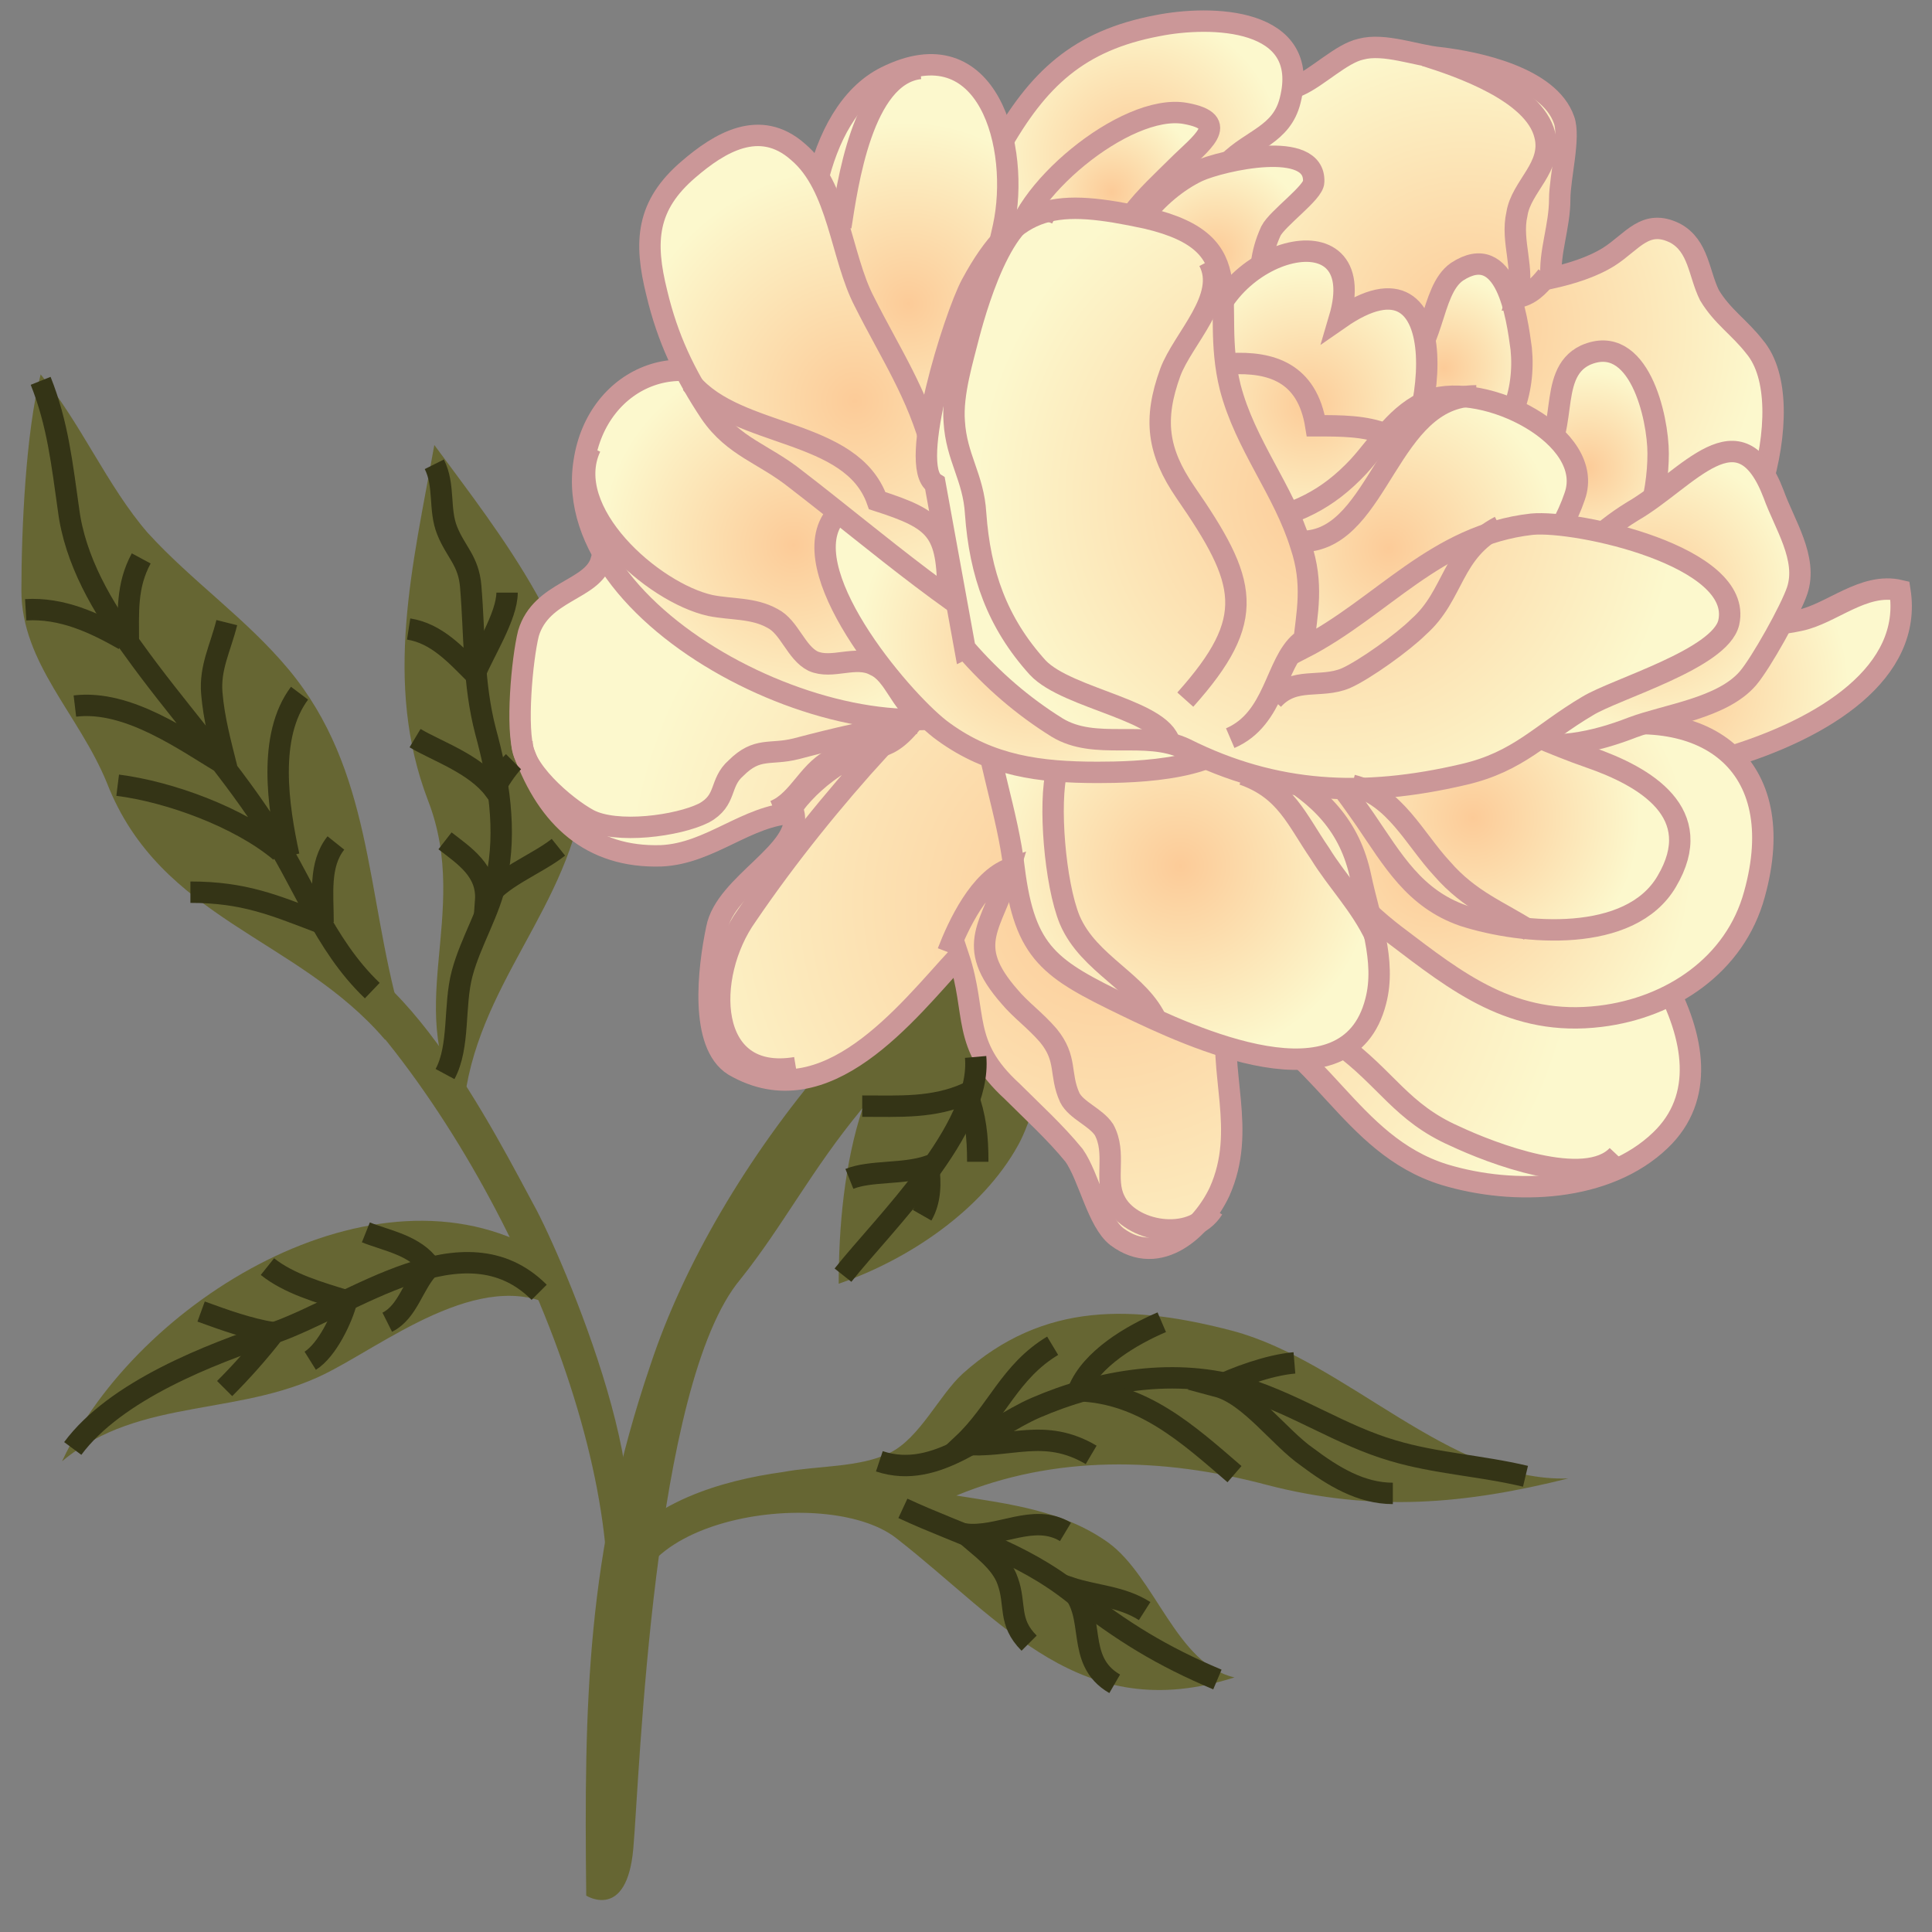 <svg xmlns="http://www.w3.org/2000/svg" version="1.0" viewBox="0 0 90.3 90.3"><rect x="0" y="0" width="90.3" height="90.3" fill="#808080" stroke="none"/><switch><g><path fill="#663" d="M45.3 45.5c-5.1 2.5-6.1 9.3-6.1 14.5 3.2-1.1 6.7-3.4 8.4-6.5 1.1-2 2.7-8.7-.4-9.3"/><path fill="#663" d="M51.5 39.6c-9.2 4-18 14.8-21.1 24.2-3 8.8-3.1 15.8-3 24.8 0 0 1.9 1.2 2.2-2.2.3-3.4.9-21.7 5-26.6 4-5 5.3-10.5 17.6-17.3 1.1-1.3-.7-2.9-.7-2.9zM21.8 50.8c1-5.6 5.5-9.2 5.6-15.2.1-5.5-4-10.6-7.1-14.8-1 5.6-2.4 11.1-.3 16.6 2.1 5.4-1.4 10 1.8 14.6"/><radialGradient id="a" cx="68.529" cy="15.359" r="13.808" gradientUnits="userSpaceOnUse"><stop offset="0" stop-color="#fccb98"/><stop offset="1" stop-color="#fcf8cd"/></radialGradient><path fill="url(#a)" stroke="#CB9798" stroke-miterlimit="10" d="M78.3 28.6c3.4-1.5 6-9.7 3.7-12.4-.7-.9-1.5-1.4-2.1-2.4-.5-1-.5-2.3-1.6-2.9-1.4-.7-2 .4-3.1 1.1-.8.5-1.8.8-2.7 1-.1-1.2.4-2.4.4-3.7 0-1 .5-2.9.2-3.7-.7-2-4.1-2.7-5.8-2.9-1.1-.1-2.6-.7-3.7-.4-.9.2-2 1.3-2.9 1.7-3.2 1.3-5.8 2.8-6.6 6.6 2.4.2 3.9 3.9 4.9 5.8 1.5 2.8 2 4.2 4.9 5.8 3.7 2 6.3 5.2 10.5 6.1"/><radialGradient id="b" cx="74.178" cy="21.853" r="4.527" gradientUnits="userSpaceOnUse"><stop offset="0" stop-color="#fccb98"/><stop offset="1" stop-color="#fcf8cd"/></radialGradient><path fill="url(#b)" stroke="#CB9798" stroke-miterlimit="10" d="M71.7 21.8c1.8-1.3.5-4.3 2.4-5.2 2.5-1.1 3.4 2.9 3.4 4.6 0 1.9-.6 4.6-2.3 5.6-1.5 1-4.7.7-4.3-1.7"/><radialGradient id="c" cx="53.092" cy="7.329" r="6.881" gradientUnits="userSpaceOnUse"><stop offset="0" stop-color="#fccb98"/><stop offset="1" stop-color="#fcf8cd"/></radialGradient><path fill="url(#c)" stroke="#CB9798" stroke-miterlimit="10" d="M46.7 6.9c1.8-3.2 3.7-5 7.4-5.7 2.5-.5 7.2-.4 6.2 3.5-.4 1.6-1.8 1.8-2.9 2.9C56 8.9 56 11 54.8 12.3c-1.3 1.4-4.1 1.4-5.9 1.2-3.1-.4-1.7-1.8-3.3-3.7"/><radialGradient id="d" cx="56.848" cy="11.831" r="4.542" gradientUnits="userSpaceOnUse"><stop offset="0" stop-color="#fccb98"/><stop offset="1" stop-color="#fcf8cd"/></radialGradient><path fill="url(#d)" stroke="#CB9798" stroke-miterlimit="10" d="M58.9 13.9c0-1.2 0-2 .5-3.1.3-.6 2-1.8 2-2.3.1-2-4.3-1-5.4-.5-1.9.9-3.9 3.2-3.7 5.4.2 2.3 2.8 4.1 4.7 2.3"/><radialGradient id="e" cx="67.487" cy="17.204" r="4.315" gradientUnits="userSpaceOnUse"><stop offset="0" stop-color="#fccb98"/><stop offset="1" stop-color="#fcf8cd"/></radialGradient><path fill="url(#e)" stroke="#CB9798" stroke-miterlimit="10" d="M65.3 17.5c1.8-1 1.5-3.9 2.8-4.8 2.3-1.5 2.8 2.1 3 3.6.2 2-.5 4.1-2.3 5.2-1.3.8-4.8 1.4-5-.8"/><radialGradient id="f" cx="61.159" cy="18.899" r="6.409" gradientUnits="userSpaceOnUse"><stop offset="0" stop-color="#fccb98"/><stop offset="1" stop-color="#fcf8cd"/></radialGradient><path fill="url(#f)" stroke="#CB9798" stroke-miterlimit="10" d="M56.4 16.4c.2-4.7 7.8-6.9 6.2-1.5 5.6-3.9 4.6 5.6 2 8.3-1.5 1.6-4.3 3.3-6.6 2.6-2-.6-3-3.9-2.3-5.7"/><radialGradient id="g" cx="78.222" cy="32.096" r="8.187" gradientUnits="userSpaceOnUse"><stop offset="0" stop-color="#fccb98"/><stop offset="1" stop-color="#fcf8cd"/></radialGradient><path fill="url(#g)" stroke="#CB9798" stroke-miterlimit="10" d="M68.2 35.8c4.4 2.4 21.8-.6 20.6-8.2-1.7-.4-3.2 1.1-4.7 1.4-1.8.4-3.5.1-5.4 0-2.4-.1-4.5.1-6.4 1.6-1.1.9-3.4 3.7-4.7 3.3"/><radialGradient id="h" cx="64.906" cy="25.641" r="7.978" gradientUnits="userSpaceOnUse"><stop offset="0" stop-color="#fccb98"/><stop offset="1" stop-color="#fcf8cd"/></radialGradient><path fill="url(#h)" stroke="#CB9798" stroke-miterlimit="10" d="M58.5 24.5c2.1-.5 3.5-1.1 5-2.7 1-1.1 1.8-2.5 3.3-3.1 2.6-.9 7.8 1.7 6.8 4.5-1.3 3.9-7.1 9.5-11.1 9.5-2.2 0-3.9-.1-5.3-1.9-.8-1-1.6-3.2-.3-4.1"/><radialGradient id="i" cx="42.468" cy="14.198" r="8.511" gradientUnits="userSpaceOnUse"><stop offset="0" stop-color="#fccb98"/><stop offset="1" stop-color="#fcf8cd"/></radialGradient><path fill="url(#i)" stroke="#CB9798" stroke-miterlimit="10" d="M44.5 25.3c-1.5-1-3.7-3.2-4.3-5-.3-.8-.1-1.6-.5-2.5-.5-1.1-1.3-1.8-1.6-3.1-.8-3.2-.1-9.4 3.3-11.1 4.8-2.4 6.3 3.3 5.5 7-.7 3-.9 5.5-1 8.6-.1 1.9-.1 4.1-2.1 5"/><radialGradient id="j" cx="51.559" cy="42.209" r="22.442" gradientUnits="userSpaceOnUse"><stop offset="0" stop-color="#fccb98"/><stop offset="1" stop-color="#fcf8cd"/></radialGradient><path fill="url(#j)" stroke="#CB9798" stroke-miterlimit="10" d="M38.3 28.4c-2 .2-3.1-.8-4.7-1.6-1.8-.8-3.7-.7-5.5-.6-.4 1.4-2.8 1.4-3.4 3.4-.3 1.2-.6 4.5-.2 5.6 1.1 3 3.1 4.9 6.4 4.8 2.3-.1 4-1.9 6.2-2 .4 1.8-3.2 3.3-3.6 5.4-.4 1.9-.8 5.4.8 6.4 4.3 2.5 8.1-2.5 10.5-5.1.9 2.7.1 4.1 2.5 6.3 1 1 2 1.9 2.9 3 .7 1 1.1 3.1 2 3.8 2 1.5 4-.4 4.8-2.1 1.3-2.9-.1-5.6.4-8.4 4.3 1.4 5.6 6.2 10.1 7.6 3.3 1 7.6.8 10.1-1.6 4.2-4-2-11.4-5.4-13.8"/><radialGradient id="k" cx="67.047" cy="40.287" r="12.041" gradientUnits="userSpaceOnUse"><stop offset="0" stop-color="#fccb98"/><stop offset="1" stop-color="#fcf8cd"/></radialGradient><path fill="url(#k)" stroke="#CB9798" stroke-miterlimit="10" d="M51.7 32.9c7.7 1.5 14.4 3.1 22 1.3 6-1.5 10 1.5 8.3 7.6-.9 3.3-3.9 5.3-7.2 5.7-4.1.5-6.7-1.6-9.6-3.8-3.4-2.6-5.1-6.1-8.9-8.1-1.3-.7-2.7-1.1-3.9-1.9"/><radialGradient id="l" cx="37.099" cy="25.483" r="9.054" gradientUnits="userSpaceOnUse"><stop offset="0" stop-color="#fccb98"/><stop offset="1" stop-color="#fcf8cd"/></radialGradient><path fill="url(#l)" stroke="#CB9798" stroke-miterlimit="10" d="M46.7 32.7c-5.9 3.5-20.6-3.4-19.4-11.1.6-4.1 5-5.8 8-2.7.8.8 1.1 1.9 1.9 2.7.9.9 2.3 1.4 3.3 2.1 2.3 1.5 4.1 2.8 5.2 5.4.5 1.2 1.2 2.3 1.2 3.5"/><radialGradient id="m" cx="55.169" cy="40.477" r="9.124" gradientUnits="userSpaceOnUse"><stop offset="0" stop-color="#fccb98"/><stop offset="1" stop-color="#fcf8cd"/></radialGradient><path fill="url(#m)" stroke="#CB9798" stroke-miterlimit="10" d="M45.9 32.9c.2 2.5 1.2 5.1 1.5 7.7.5 4 1.7 4.7 5.2 6.4 3.1 1.5 10.4 4.9 11.7-.2.5-1.9-.3-3.9-.7-5.8-.5-2.4-1.9-3.8-4-5-2.5-1.4-5.2-2-7.9-2.6-1.7-.4-2.8-1.4-4.3-1.9"/><radialGradient id="n" cx="48.419" cy="29.849" r="8.237" gradientUnits="userSpaceOnUse"><stop offset="0" stop-color="#fccb98"/><stop offset="1" stop-color="#fcf8cd"/></radialGradient><path fill="url(#n)" stroke="#CB9798" stroke-miterlimit="10" d="M58.1 34c-.7 2-5 2.1-6.8 2.1-2.7 0-5-.3-7.2-1.9-1.7-1.2-6.9-7.2-5.2-9.9 1-1.6 3.2.3 4.1 1.1 2.1 1.6 3.3 3 5.8 4.2 2.9 1.4 6.1 4.5 9.5 4.4"/><radialGradient id="o" cx="77.164" cy="27.919" r="6.905" gradientUnits="userSpaceOnUse"><stop offset="0" stop-color="#fccb98"/><stop offset="1" stop-color="#fcf8cd"/></radialGradient><path fill="url(#o)" stroke="#CB9798" stroke-miterlimit="10" d="M70.7 34.6c1.9.5 3.8.1 5.6-.6 1.6-.6 4.2-.9 5.4-2.3.6-.7 2-3.2 2.3-4.1.5-1.5-.6-3.1-1.1-4.5-1.6-4.2-4-.7-6.6.8-3.1 1.9-5.4 5.3-6 8.9"/><radialGradient id="p" cx="68.836" cy="38.225" r="7.809" gradientUnits="userSpaceOnUse"><stop offset="0" stop-color="#fccb98"/><stop offset="1" stop-color="#fcf8cd"/></radialGradient><path fill="url(#p)" stroke="#CB9798" stroke-miterlimit="10" d="M59.1 35.2c1.9-1.2 3.7 1.7 4.7 3.1 1.3 1.9 2.3 3.7 4.6 4.5 2.8.9 7.8 1.3 9.5-1.6 1.9-3.2-1-4.9-3.6-5.8-3.5-1.2-7.3-3.6-11.4-1.9"/><radialGradient id="q" cx="51.955" cy="8.973" r="4.193" gradientUnits="userSpaceOnUse"><stop offset="0" stop-color="#fccb98"/><stop offset="1" stop-color="#fcf8cd"/></radialGradient><path fill="url(#q)" stroke="#CB9798" stroke-miterlimit="10" d="M47.4 11.7c.1-2.6 5.2-6.9 8-6.4 2.2.4.7 1.4-.4 2.5-1.3 1.3-3.2 2.9-3.1 5"/><radialGradient id="r" cx="39.957" cy="18.739" r="10.995" gradientUnits="userSpaceOnUse"><stop offset="0" stop-color="#fccb98"/><stop offset="1" stop-color="#fcf8cd"/></radialGradient><path fill="url(#r)" stroke="#CB9798" stroke-miterlimit="10" d="M49.4 31.1c-4.5-2.3-8.3-5.7-12.2-8.7-1.5-1.2-2.9-1.5-4-3.1-1.2-1.8-2-3.5-2.5-5.6-.6-2.4-.5-4.1 1.5-5.8 1.4-1.2 3.3-2.4 5.1-.8 1.9 1.6 2 4.9 3.1 7 1.2 2.4 2.5 4.3 3.2 7 1.2 4.1 3.9 6.7 5.8 10"/><radialGradient id="s" cx="61.998" cy="23.273" r="16.393" gradientUnits="userSpaceOnUse"><stop offset="0" stop-color="#fccb98"/><stop offset="1" stop-color="#fcf8cd"/></radialGradient><path fill="url(#s)" stroke="#CB9798" stroke-miterlimit="10" d="M45.1 30.3c1.3 1.5 2.7 2.7 4.3 3.7 1.8 1.1 4.1.1 6 1 4.2 2.1 8.3 2.3 13 1.2 2.6-.6 3.6-1.9 5.8-3.2 1.3-.8 6.2-2.2 6.6-3.9.7-3.1-7.1-4.8-9.2-4.6-4.5.5-7 3.9-10.7 5.8.2-1.7.5-3-.1-4.8-.8-2.6-2.6-4.7-3.3-7.4-1-4 1.2-6.7-3.9-7.9-4.2-.9-6.1-.8-8.2 3.1-.8 1.5-3 8.5-1.7 9.3l1.4 7.7z"/><path fill="none" stroke="#CB9798" stroke-miterlimit="10" d="M60.8 30c-1.2 1-1.2 3.6-3.3 4.5m-2.1-1.8c3.4-3.8 2.9-5.5 0-9.7-1.3-1.9-1.5-3.4-.7-5.6.6-1.6 2.7-3.5 1.8-5.2M43 33.4c-.9-.5-1.2-1.9-2.1-2.3-.9-.5-2 .2-2.9-.2-.8-.4-1.1-1.6-1.9-2-.9-.5-1.9-.4-2.9-.6-2.7-.6-7-4.4-5.6-7.4M49.4 36c-.4 1.5-.1 5.3.6 7 .9 2.1 3.3 2.9 4.1 4.8m9.1-11.1c2 .5 2.9 2.5 4.2 3.9 1.3 1.5 2.7 2 4.1 2.9M44.3 27.8c0-3-.5-3.5-3.3-4.4-1.2-3.4-6.5-2.9-8.7-5.5m27.2 14.8c1-1.1 2.2-.5 3.4-1 .9-.4 2.7-1.7 3.4-2.4 1.7-1.5 1.5-3.5 3.8-4.7M57.5 17c1.9-.1 3.6.4 4 2.9 1.2 0 2.3 0 3.3.4m-28 17.8c.7-1.3 2.8-3 4.3-3.1-2.1 2.3-4.3 5-6.2 7.8-2 2.8-1.9 7.8 2.3 7.1"/><path fill="none" stroke="#CB9798" stroke-miterlimit="10" d="M42.6 33.8c-1.3 1.6-1.9.9-3.5 1.6-1.3.5-1.7 2-2.9 2.5"/><path fill="none" stroke="#CB9798" stroke-miterlimit="10" d="M42.8 33.8c-2 .3-3.7.7-5.6 1.2-1.2.3-1.8-.1-2.8.9-.8.7-.4 1.5-1.5 2.1-1.2.6-4.1 1-5.4.3-1.1-.6-3.2-2.4-3.1-3.7m38.2 14.2c2.2 1.6 2.9 3.2 5.4 4.3 1.7.8 6.1 2.5 7.6.9m-31.3-9.5c.5-1.3 1.5-3.4 2.9-3.9-.8 2.7-2.2 3.5 0 6 .5.6 1.2 1.1 1.8 1.8.9 1.1.5 1.8 1 2.9.3.6 1.2.9 1.6 1.5.6 1.1 0 2.3.5 3.3.7 1.5 3.6 2 4.6.4m1.4-20.3c2 .7 2.5 2.1 3.6 3.7.8 1.3 1.9 2.4 2.6 3.9M49.4 10c-2.2-1.1-3.7 4.1-4.1 5.6-.3 1.2-.8 2.8-.7 4.1.1 1.7.9 2.6 1 4.3.2 2.8 1 5.1 2.9 7.2 1.4 1.5 6.1 2 6.2 3.7M43 3.2c-2.7.3-3.4 5.5-3.7 7.4m33 2.3c-.4.5-.8.9-1.4 1 .4-1.3-.3-2.6 0-3.9.2-1.3 1.7-2.2 1.3-3.7-.5-2-4-3.2-5.6-3.7M61 25.3c3.5-.2 3.9-6.8 8-6.8"/><path fill="#663" d="M28.4 75.1c.3-9.9-7.1-24.9-14.9-31.1 4.9-.6 9.7 9.1 11.6 12.6 1.5 2.9 6.8 15.4 2.9 17.7"/><path fill="#663" d="M18.7 47.4c-1.6-5.7-1.3-11.4-5.2-16.1-2-2.4-4.5-4.1-6.6-6.4-1.9-2.2-3.1-5.1-5-7.4-.7 2.7-.9 7.3-.9 10.1 0 3.4 2.7 5.8 4 9 2.5 6.4 8.9 7.2 13 12m7.2 9.9C17.5 54 6.4 60.8 2.9 68.3c3.7-3.1 8.5-2 12.7-4.3 3-1.6 7.7-5.2 11.1-2.4m3.1 14.9c-1.9-5.5 8.8-7.2 12.1-4.6 5 3.9 8.6 8.8 15.8 6.5-2.7-.6-3.7-4.7-5.9-6.3-2.1-1.5-4.6-1.8-7.1-2.2 4.6-1.9 9.6-1.8 14.5-.5 5 1.3 9.3.9 14.1-.3-5.5.2-10.4-5.5-15.7-6.9-4.6-1.2-8.8-1.4-12.6 2-1.1 1-2 3-3.4 3.7-1.4.7-3.4.6-5 .9-2.9.4-6.3 1.4-8.1 4"/><path fill="none" stroke="#343416" stroke-miterlimit="10" d="M17.4 46.3c-2.3-2.2-3.2-5.1-5-7.8-1.9-2.9-4.2-5.4-6.2-8.2-1.4-1.9-2.7-4.1-3-6.5-.3-2.1-.5-4-1.3-6m23.3 42.6c-3.5-3.5-8.7.6-12.4 1.9-3 1-7.4 2.7-9.4 5.4m17.4-17.5c.7-1.3.4-3.2.8-4.7s1.3-2.9 1.6-4.4c.5-2.3.1-4.7-.5-6.9-.6-2.3-.5-4.4-.7-6.8-.1-1.2-.7-1.6-1.1-2.6-.4-1-.1-2.1-.6-3.1m25.3 27.7c.3 3.4-4.3 7.8-6.2 10.2m1.7 8.7c2.7.9 5-1.5 7.3-2.5 3-1.3 6.6-1.9 9.8-.9 2.5.8 4.5 2.2 6.9 2.9 2 .6 4.1.7 6.2 1.2m-29.1 1.5c2.8 1.3 5.5 2 8 4 2.3 1.8 4.1 2.9 6.7 4M5.5 36.7c2.4.3 5.7 1.5 7.6 3.1m.4.2c-.5-2.3-1-5.6.5-7.6M3.5 33c2.5-.3 5.1 1.6 7.1 2.8"/><path fill="none" stroke="#343416" stroke-miterlimit="10" d="M10.6 35.9c-.3-1.2-.6-2.3-.7-3.5-.1-1.2.4-2.1.7-3.3m-9.4-.6c1.7-.1 3.2.6 4.6 1.4m.2.2c0-1.5-.1-2.7.6-4m2.3 15.6c2.5 0 3.9.6 6 1.4m.2 0c0-1.3-.2-2.7.6-3.7M9.4 61.3c1.1.4 2.2.8 3.4 1-.7.9-1.5 1.8-2.3 2.6m2-5.7c1 .8 2.4 1.2 3.7 1.6-.2.8-.9 2.3-1.7 2.8m2.6-6c1 .4 2.3.6 3 1.6-.8.8-1 2.1-2 2.6m2.7-22.5c.9.7 2 1.4 1.9 2.8.5-1 2.4-1.7 3.4-2.5m-6.7-5.1c1 .6 2.8 1.2 3.7 2.4.2-.4.6-1 .9-1.3m-4.9-6.2c1.3.2 2.2 1.2 3.1 2.1.4-1 1.5-2.7 1.5-3.8m16 27.4c1-.4 2.5-.2 3.7-.6.1.8.1 1.6-.3 2.3m-2.8-5.1c1.8 0 3.3.1 4.9-.6.4 1.1.5 2 .5 3.2M51 68c-2.2-1.3-3.8-.3-6-.5 1.6-1.5 2.2-3.4 4.2-4.6m5.1-1.1c-1.4.6-3.3 1.7-3.9 3.2 3 .1 5.1 2 7.3 3.9m2.8-5.2c-1.2.1-2.8.7-3.6 1.1 1.5.4 2.9 2.4 4.2 3.3 1.2.9 2.5 1.7 4 1.7m-13 8.9c-1.9-1.1-.8-3.2-2.1-4.5 1.2.4 2.4.4 3.5 1.1m-5.4 1.5c-1-1-.6-1.8-1-2.9-.3-.9-1.3-1.6-2-2.2 1.6.2 3.2-1 4.7-.1"/></g></switch></svg>
